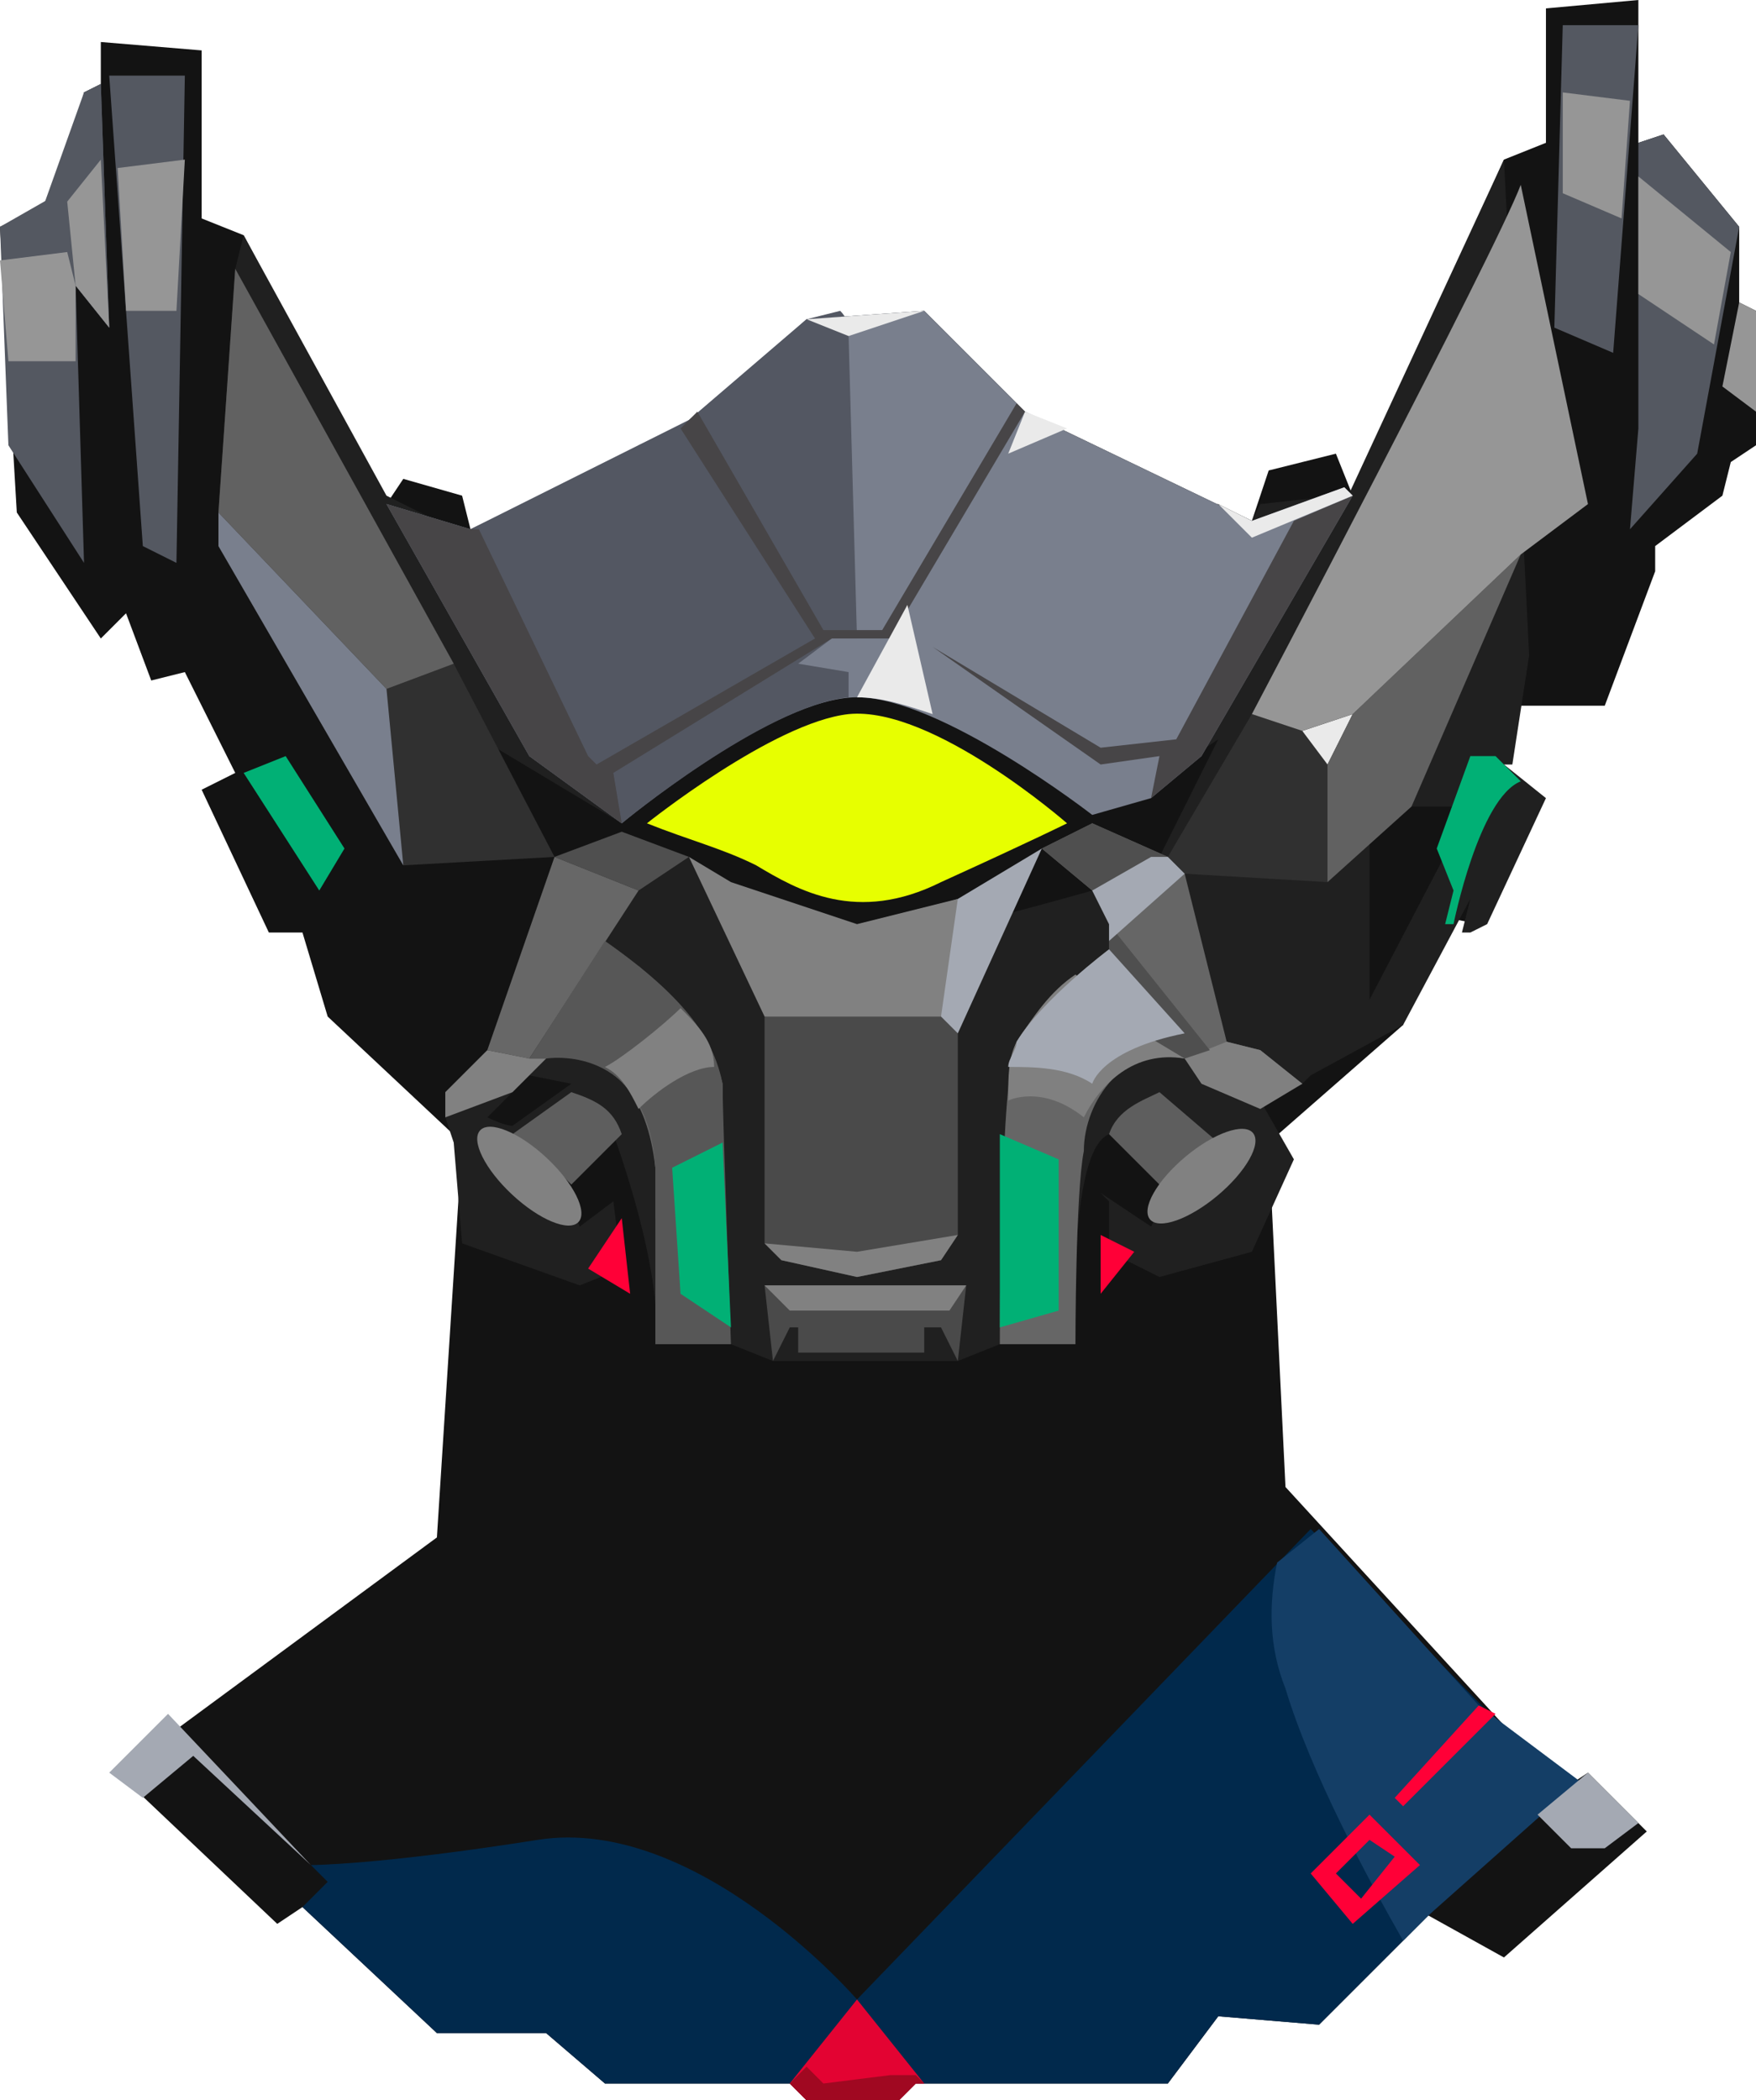<?xml version="1.0" encoding="UTF-8" standalone="no"?>
<svg
   width="209"
   height="250"
   viewBox="0 0 209 250"
   version="1.1"
   id="svg138"
   sodipodi:docname="cb-layer-0654.svg"
   xmlns:inkscape="http://www.inkscape.org/namespaces/inkscape"
   xmlns:sodipodi="http://sodipodi.sourceforge.net/DTD/sodipodi-0.dtd"
   xmlns="http://www.w3.org/2000/svg"
   xmlns:svg="http://www.w3.org/2000/svg">
  <sodipodi:namedview
     id="namedview140"
     pagecolor="#ffffff"
     bordercolor="#666666"
     borderopacity="1.0"
     inkscape:pageshadow="2"
     inkscape:pageopacity="0.0"
     inkscape:pagecheckerboard="0" />
  <defs
     id="defs2" />
  <g
     id="id-62781">
    <path
       d="m 189,211 7,7 -17,15 -9,-5 -13,13 -12,-1 -6,8 h -30 l -2,2 H 96 l -2,-2 H 72 l -7,-6 H 52 L 36,227 33,229 14,211 52,183 55,136 39,121 36,111 H 32 L 24,94 28,92 22,80 18,81 15,73 12,76 2,61 0,27 8,23 10,11 12,10 V 5 l 12,1 v 20 l 5,2 17,32 2,-3 7,2 1,4 27,-13 13,-12 14,-1 12,12 27,13 2,-6 8,-2 2,5 18,-40 5,-2 V 1 l 11,-1 v 17 l 3,-1 9,11 v 9 l 2,1 v 16 l -3,2 -1,4 -8,6 v 3 l -6,16 h -11 c 0,0 -4,5 -4,5 -1,0 2,2 2,2 l 5,4 -7,15 -5,-1 h -1 l 1,-4 -4,17 -16,14 2,41 33,36 z"
       fill="#131313"
       id="id-62782" />
    <path
       d="m 179,91 c 0,0 0,0 1,0 0,0 2,-13 2,-13 l -1,-20 -2,-39 -19,41 -1,-1 -9,1 -1,2 -4,-2 -85,6 -14,-7 -17,-31 -1,4 31,57 15,9 c 0,0 4,-16 28,-16 24,0 40,8 40,8 l 3,-2 -8,16 c 0,0 -27,8 -44,11 -4,0 -11,-13 -11,-13 v 0 c -3,0 -5,2 -7,4 -5,6 -11,13 -16,20 -1,3 -4,5 -6,7 l 1,3 1,12 14,5 5,-2 -1,-8 -4,3 -3,-7 7,-4 c 0,0 6,16 5,25 h 9 l 5,2 h 22 l 5,-2 h 9 c 0,0 -1,-23 4,-25 5,-3 8,5 8,5 l -3,6 -6,-4 1,1 v 6 l 6,3 11,-3 5,-11 -4,-7 5,-2 1,-1 11,-6 8,-15 -1,4 h 1 l 2,-1 7,-15 z M 61,134 c -1,0 -3,-1 -3,-1 l 5,-5 5,1 z m 102,-15 v -19 l 5,-4 h 7 z"
       fill="#202020"
       id="id-62783"
       fill-rule="nonzero" />
    <polygon
       points="112,150 102,152 93,150 91,148 91,121 112,119 114,123 114,147 "
       fill="#4a4a4a"
       id="polygon6" />
    <polygon
       points="110,158 110,161 95,161 95,158 94,158 92,162 91,153 115,153 114,162 112,158 "
       fill="#4a4a4a"
       id="polygon8" />
    <path
       d="m 124,101 6,5 2,4 v 3 c 0,0 -8,6 -11,11 -2,4 -2,36 -2,36 h 9 c 0,0 0,-18 1,-23 0,-6 5,-13 12,-11 l 2,2 7,3 5,-2 -5,-4 -4,-1 -5,-20 -2,-2 -9,-4 z"
       fill="#666666"
       id="path10" />
    <path
       d="m 86,129 c -1,-4 -3,-8 -10,-14 l -7,11 c 4,1 8,4 9,13 0,2 0,4 0,6 v 0 l 8,-4 c 0,-5 0,-11 0,-12 z"
       fill="#666666"
       id="path12" />
    <polygon
       points="155,129 150,125 146,124 141,126 143,129 150,132 "
       fill="#808080"
       id="polygon14" />
    <path
       d="m 121,124 c -1,2 -1,4 -1,7 0,0 4,-2 9,2 v 0 c 2,-4 6,-8 12,-7 l -13,-10 c -3,2 -5,5 -7,8 z"
       fill="#808080"
       id="path16" />
    <path
       d="m 141,138 c 1,-1 2,-2 4,-2 l -7,-6 c -2,1 -5,2 -6,5 l 6,6 c 1,-1 2,-2 3,-3 z"
       fill="#5e5e5e"
       id="path18" />
    <path
       d="m 65,138 c -1,-1 -2,-2 -4,-3 l 7,-5 c 3,1 5,2 6,5 l -6,6 c -1,-1 -2,-2 -3,-3 z"
       fill="#5e5e5e"
       id="path20" />
    <polygon
       points="158,91 155,87 149,85 139,102 141,104 158,105 "
       fill="#303030"
       id="polygon22" />
    <polygon
       points="28,32 26,61 26,65 48,103 66,102 54,79 "
       fill="#303030"
       id="polygon24" />
    <path
       d="m 46,60 17,30 11,8 c 0,0 18,-15 28,-15 10,0 28,14 28,14 l 7,-2 6,-5 18,-31 -1,-1 -11,4 L 122,49 110,37 96,38 82,50 56,63 Z"
       fill="#797f8d"
       id="path26" />
    <polygon
       points="81,51 76,53 84,55 "
       fill="#797f8d"
       id="polygon28" />
    <polygon
       points="26,61 26,65 48,103 46,82 "
       fill="#797f8d"
       id="polygon30" />
    <path
       d="m 102,76 -1,-36 c 0,-1 0,-2 -1,-3 L 96,38 82,50 56,63 46,60 v 0 l 17,30 11,8 c 0,0 17,-14 27,-15 v 0 -3 l -6,-1 4,-3 z"
       fill="#535762"
       id="path32" />
    <polygon
       points="140,88 154,62 161,59 143,90 137,95 138,90 131,91 111,77 131,89 "
       fill="#474547"
       id="polygon34" />
    <polygon
       points="122,49 106,76 99,76 73,92 74,98 63,90 46,60 46,60 56,63 57,63 70,90 71,91 97,76 81,51 82,50 83,49 98,75 105,75 121,48 122,49 "
       fill="#474547"
       id="polygon36" />
    <polygon
       points="158,91 155,87 161,85 "
       fill="#eaeaea"
       id="polygon38" />
    <polygon
       points="127,51 122,49 120,54 "
       fill="#eaeaea"
       id="polygon40" />
    <path
       d="m 108,72 -6,11 c 3,0 6,1 9,2 z"
       fill="#eaeaea"
       id="path42" />
    <polygon
       points="161,59 160,58 149,62 145,60 149,64 "
       fill="#eaeaea"
       id="polygon44" />
    <polygon
       points="110,37 96,38 101,40 "
       fill="#eaeaea"
       id="polygon46" />
    <path
       d="m 127,98 c 0,0 -16,-14 -26,-13 -9,1 -24,13 -24,13 5,2 9,3 13,5 5,3 12,7 22,2 11,-5 15,-7 15,-7 z"
       fill="#e7ff00"
       id="path48" />
    <polygon
       points="141,126 136,123 132,113 132,110 144,125 "
       fill="#4f4f4f"
       id="polygon50" />
    <polygon
       points="130,106 130,106 139,102 130,98 124,101 "
       fill="#4f4f4f"
       id="polygon52" />
    <polygon
       points="66,102 76,106 82,102 74,99 "
       fill="#4f4f4f"
       id="polygon54" />
    <polygon
       points="58,125 66,102 76,106 63,126 "
       fill="#676767"
       id="polygon56" />
    <path
       d="m 65,126 c 0,0 12,-2 13,13 0,15 0,21 0,21 h 9 c 0,0 -1,-27 -1,-31 -1,-5 -4,-10 -14,-17 l -9,14 z"
       fill="#575757"
       id="path58" />
    <polygon
       points="126,156 126,138 119,135 119,158 "
       fill="#01b075"
       id="polygon60" />
    <polygon
       points="81,154 80,139 86,136 87,158 "
       fill="#01b075"
       id="polygon62" />
    <path
       d="m 173,110 c 0,0 3,-15 8,-17 l -1,-1 -2,-2 h -3 l -4,11 2,5 -1,4 z"
       fill="#01b075"
       id="path64" />
    <polygon
       points="41,101 38,106 29,92 34,90 "
       fill="#01b075"
       id="polygon66" />
    <polygon
       points="181,66 161,85 158,91 158,105 168,96 "
       fill="#616161"
       id="polygon68" />
    <polygon
       points="28,32 26,61 46,82 54,79 "
       fill="#616161"
       id="polygon70" />
    <polygon
       points="195,3 186,3 185,39 192,42 "
       fill="#545861"
       id="polygon72" />
    <polygon
       points="202,54 207,27 198,16 195,17 195,51 194,63 "
       fill="#545861"
       id="polygon74" />
    <polygon
       points="22,9 13,9 17,65 21,67 "
       fill="#545861"
       id="polygon76" />
    <polygon
       points="9,34 7,23 10,11 12,10 13,39 "
       fill="#545861"
       id="polygon78" />
    <polygon
       points="5,25 10,11 12,10 13,39 9,34 "
       fill="#545861"
       id="polygon80" />
    <polygon
       points="0,27 7,23 9,34 10,67 1,53 "
       fill="#545861"
       id="polygon82" />
    <path
       d="m 189,60 -8,6 -20,19 -6,2 -6,-2 c 0,0 29,-55 32,-63 z"
       fill="#969696"
       id="path84" />
    <polygon
       points="194,12 186,11 186,23 193,26 "
       fill="#969696"
       id="polygon86" />
    <polygon
       points="206,30 195,21 195,35 204,41 "
       fill="#969696"
       id="polygon88" />
    <polygon
       points="205,46 209,49 209,37 207,36 "
       fill="#969696"
       id="polygon90" />
    <polygon
       points="14,20 15,37 21,37 22,19 "
       fill="#969696"
       id="polygon92" />
    <polygon
       points="12,19 8,24 9,34 13,39 "
       fill="#969696"
       id="polygon94" />
    <polygon
       points="9,34 8,30 0,31 1,43 9,43 "
       fill="#969696"
       id="polygon96" />
    <path
       d="m 156,182 -54,56 c 0,0 -19,-22 -38,-19 -19,3 -27,3 -27,3 l 2,2 -3,3 16,15 h 13 l 7,6 h 22 l 2,2 h 11 l 2,-2 h 30 l 6,-8 12,1 13,-13 16,-15 z"
       fill="#01294c"
       id="path98" />
    <path
       d="m 170,228 18,-16 -12,-9 -19,-21 -5,4 c -1,5 -1,10 1,15 3,10 10,23 14,30 z"
       fill="#143e66"
       id="path100" />
    <polygon
       points="131,154 131,147 135,149 "
       fill="#ff0037"
       id="polygon102" />
    <polygon
       points="70,151 74,145 75,154 "
       fill="#ff0037"
       id="polygon104" />
    <path
       d="m 159,223 3,3 4,-5 -3,-2 z m 10,-1 -8,7 -5,-6 7,-7 z"
       fill="#ff0037"
       id="path106"
       fill-rule="nonzero" />
    <polygon
       points="167,215 166,214 176,203 178,204 "
       fill="#ff0037"
       id="polygon108"
       fill-rule="nonzero" />
    <polygon
       points="110,248 109,248 107,250 96,250 94,248 102,238 "
       fill="#e30332"
       id="polygon110" />
    <polygon
       points="98,248 96,246 94,248 96,250 107,250 109,248 110,248 109,247 106,247 "
       fill="#a00821"
       id="polygon112" />
    <path
       d="m 114,107 -3,1 c -1,4 -1,9 1,13 l 2,2 10,-22 z"
       fill="#a4a9b3"
       id="path114" />
    <path
       d="m 132,113 c 0,0 -8,6 -11,11 0,1 -1,2 -1,3 3,0 7,0 10,2 0,0 1,-4 11,-6 z"
       fill="#a4a9b3"
       id="path116" />
    <polygon
       points="137,102 130,106 132,110 132,112 141,104 139,102 "
       fill="#a4a9b3"
       id="polygon118" />
    <path
       d="m 189,211 6,6 -4,3 c -1,0 -2,0 -4,0 l -4,-4 z"
       fill="#a4a9b3"
       id="path120" />
    <polygon
       points="17,214 13,211 20,204 37,222 23,209 "
       fill="#a4a9b3"
       id="polygon122" />
    <polygon
       points="102,152 112,150 114,147 102,149 91,148 93,150 "
       fill="#818181"
       id="polygon124" />
    <polygon
       points="87,105 82,102 91,121 112,121 114,107 102,110 "
       fill="#818181"
       id="polygon126" />
    <ellipse
       transform="rotate(-40,143,140)"
       cx="143"
       cy="140"
       fill="#818181"
       id="id-62845"
       rx="8"
       ry="3" />
    <ellipse
       transform="rotate(-47,63,140)"
       cx="63"
       cy="140"
       fill="#818181"
       id="ellipse129"
       rx="3"
       ry="8" />
    <polygon
       points="113,156 94,156 91,153 115,153 "
       fill="#818181"
       id="polygon131" />
    <polygon
       points="65,126 61,130 53,133 53,130 58,125 63,126 "
       fill="#818181"
       id="polygon133" />
    <path
       d="m 85,127 c 0,-3 -2,-5 -4,-7 -2,2 -7,6 -9,7 2,1 3,3 4,5 2,-2 6,-5 9,-5 z"
       fill="#818181"
       id="path135" />
  </g>
</svg>
